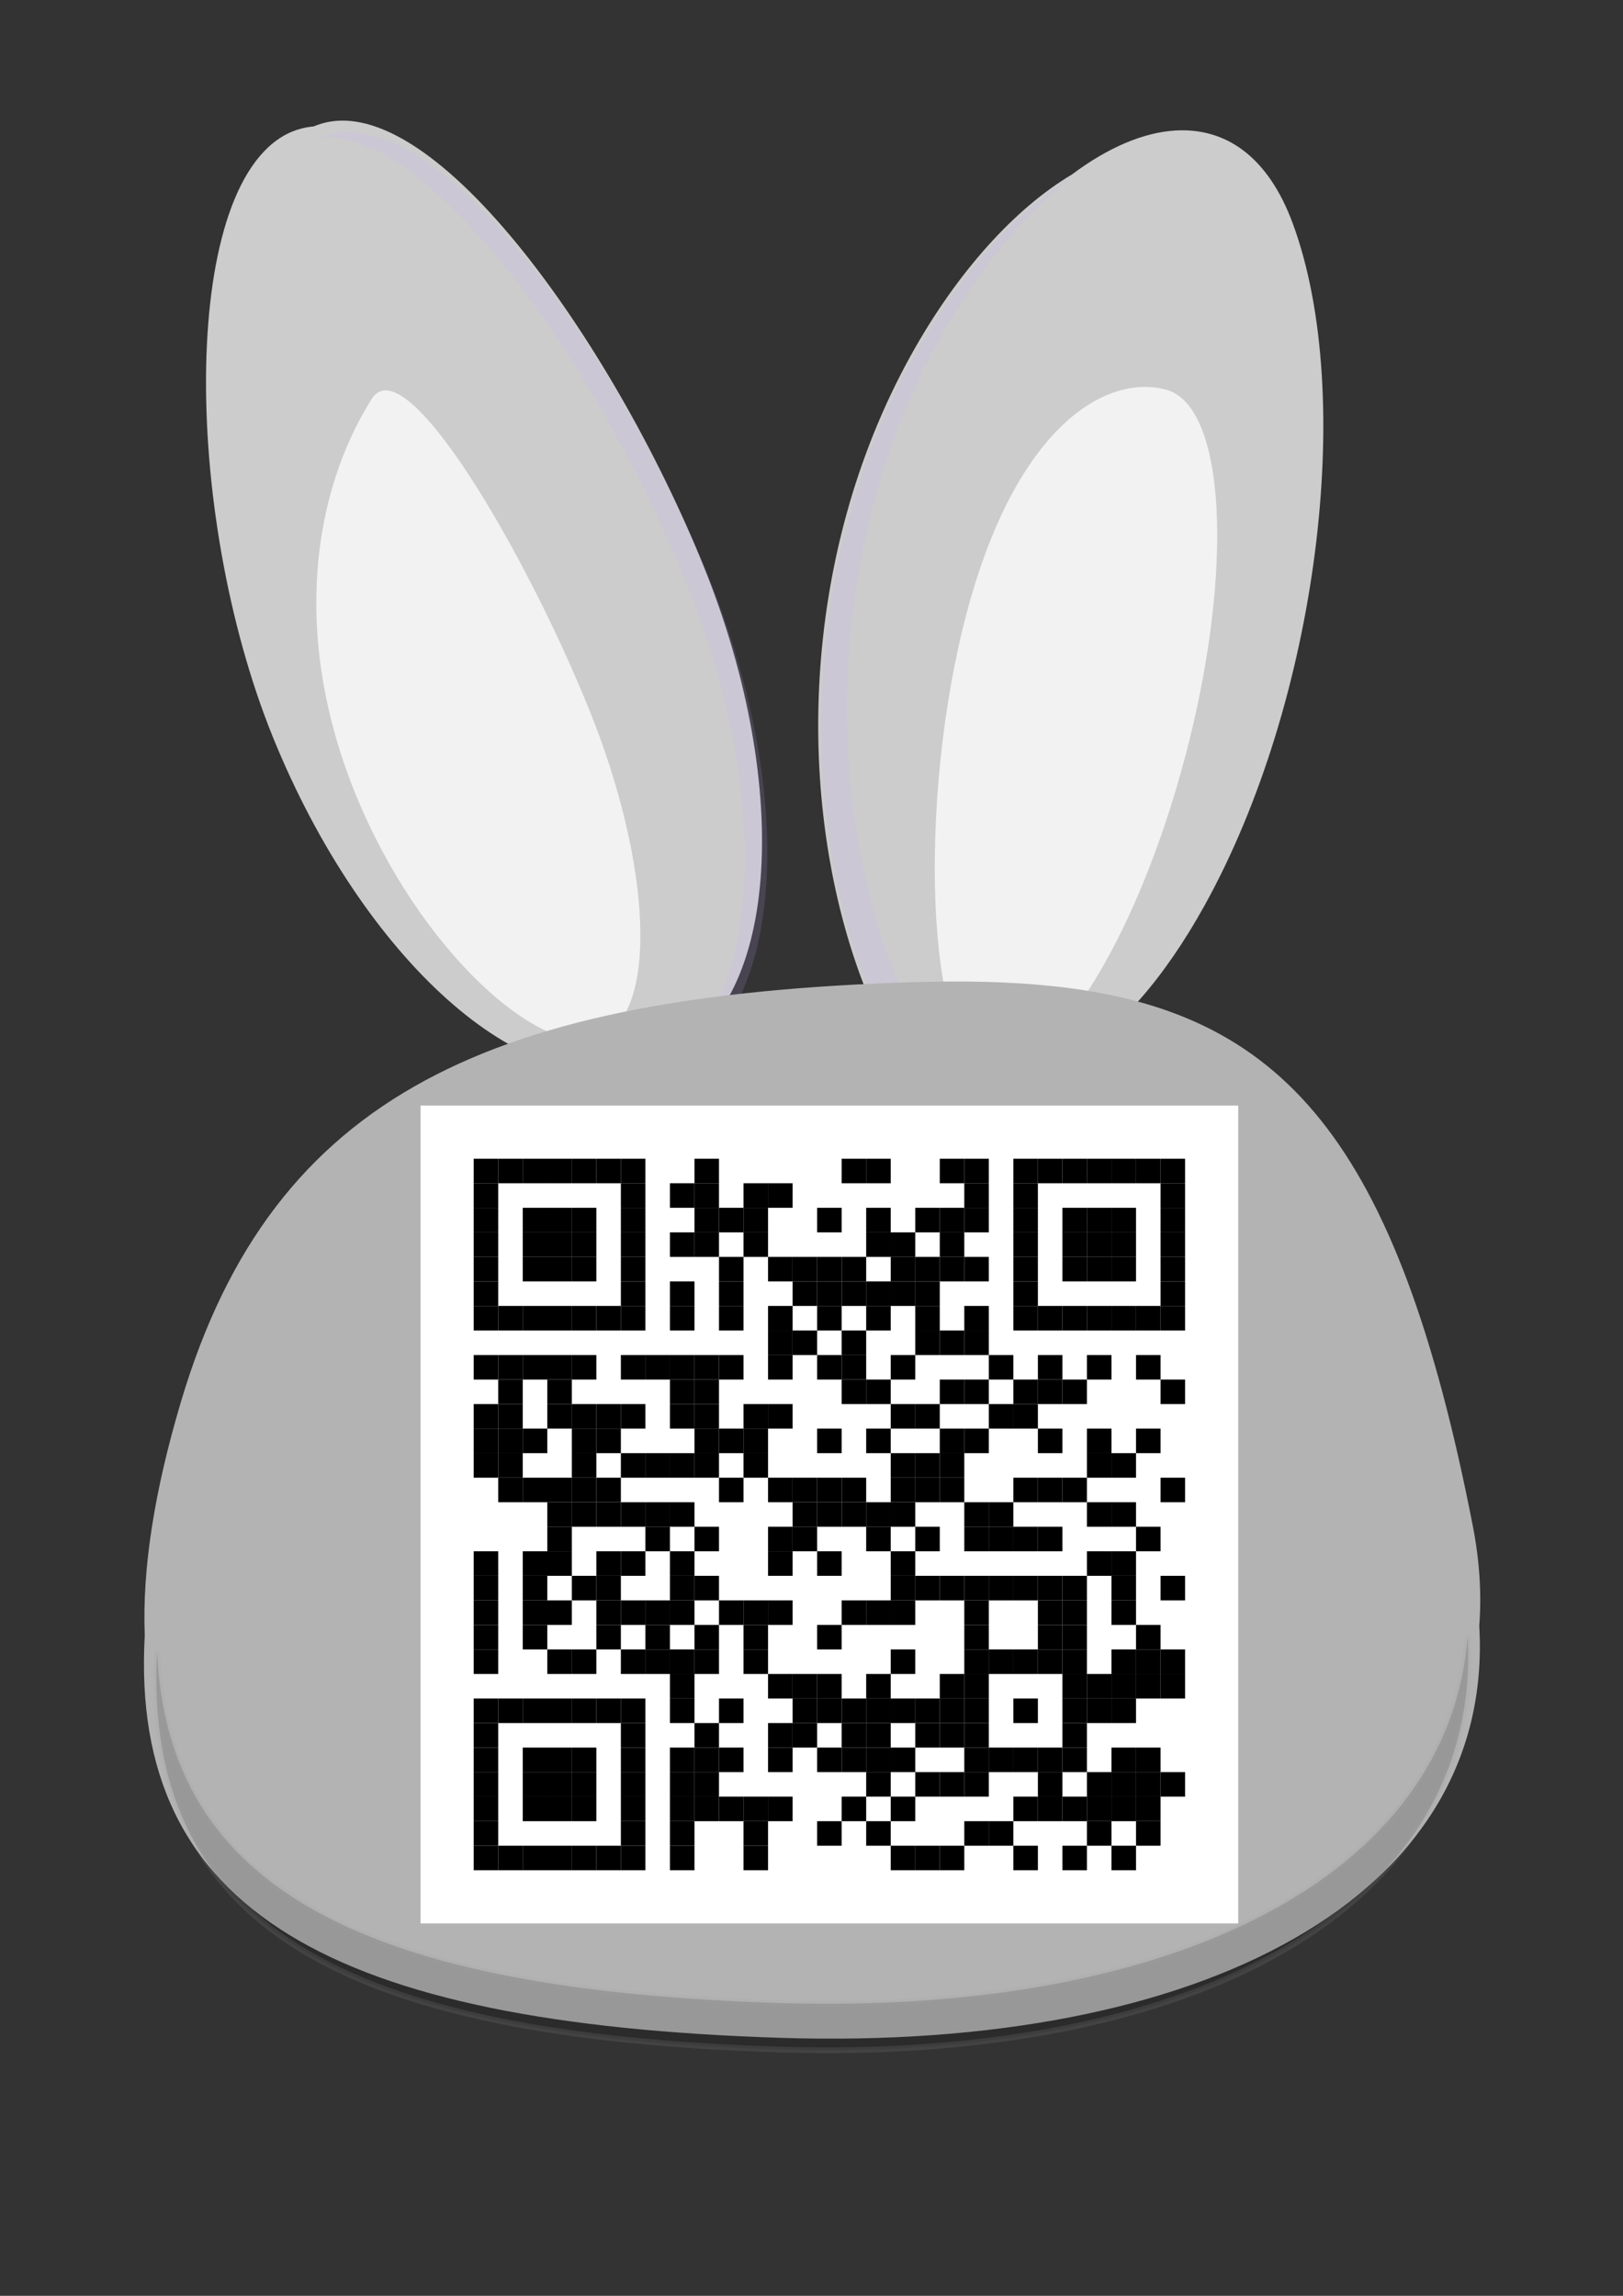 <?xml version="1.0" encoding="UTF-8" standalone="no"?>
<svg
   xmlns:dc="http://purl.org/dc/elements/1.1/"
   xmlns:cc="http://creativecommons.org/ns#"
   xmlns:rdf="http://www.w3.org/1999/02/22-rdf-syntax-ns#"
   xmlns:svg="http://www.w3.org/2000/svg"
   xmlns="http://www.w3.org/2000/svg"
   xmlns:sodipodi="http://sodipodi.sourceforge.net/DTD/sodipodi-0.dtd"
   xmlns:inkscape="http://www.inkscape.org/namespaces/inkscape"
   width="210mm"
   height="297mm"
   viewBox="0 0 210 297"
   version="1.1"
   id="svg8"
   inkscape:version="1.0.2 (e86c8708, 2021-01-15)"
   sodipodi:docname="bunny-bw.svg"
   inkscape:export-filename="/Users/houseg10/Downloads/bunnies/dummy-qr.png"
   inkscape:export-xdpi="96"
   inkscape:export-ydpi="96">
  <rect x="0" y="0" width="210" height="297" fill="#333333" stroke="none"/>
  <defs
     id="defs2" />
  <sodipodi:namedview
     id="base"
     pagecolor="#ffffff"
     bordercolor="#666666"
     borderopacity="1.0"
     inkscape:pageopacity="0.0"
     inkscape:pageshadow="2"
     inkscape:zoom="1.0076574"
     inkscape:cx="347.42748"
     inkscape:cy="774.45104"
     inkscape:document-units="mm"
     inkscape:current-layer="layer1"
     inkscape:document-rotation="0"
     showgrid="false"
     inkscape:window-width="1252"
     inkscape:window-height="943"
     inkscape:window-x="0"
     inkscape:window-y="23"
     inkscape:window-maximized="0" />
  <g
     inkscape:label="Layer 1"
     inkscape:groupmode="layer"
     id="layer1">
    <path
       style="fill:#cccccc;fill-opacity:1;stroke:none;stroke-width:0.746"
       d="m 38.568,16.753 c -0.233,0.073 -0.475,0.155 -0.703,0.247 -14.591,5.908 -14.389,49.128 -2.574,78.308 11.673,28.828 32.701,47.588 47.277,42.334 1.176,-0.17 2.322,-0.466 3.427,-0.913 14.591,-5.908 16.844,-34.352 5.03,-63.529 C 79.211,44.023 55.348,10.378 40.757,16.286 c -0.055,0.022 -0.108,0.046 -0.162,0.069 -0.695,0.058 -1.364,0.19 -2.026,0.398 z"
       id="path3829-4-4"
       inkscape:connector-curvature="0" />
    <path
       style="opacity:0.15;fill:#ccaaff;fill-opacity:1;stroke:none;stroke-width:0.746"
       d="m 42.131,17.494 c -0.233,0.073 -0.454,0.149 -0.682,0.241 -0.053,0.022 -0.109,0.047 -0.162,0.069 14.688,-1.234 36.414,30.142 47.518,57.565 11.813,29.177 9.555,57.6 -5.036,63.508 -0.186,0.075 -0.368,0.137 -0.556,0.205 1.186,-0.169 2.361,-0.453 3.475,-0.904 14.591,-5.908 16.823,-34.346 5.009,-63.523 C 80.066,45.934 56.774,12.884 42.131,17.494 Z"
       id="path4159-0-5"
       inkscape:connector-curvature="0" />
    <path
       inkscape:connector-curvature="0"
       style="fill:#f2f2f2;fill-opacity:1;stroke:none;stroke-width:0.746"
       sodipodi:nodetypes="sssss"
       d="m 45.966,102.633 c 8.278,20.443 24.249,34.553 31.707,31.534 C 85.131,131.147 84.466,112.127 76.188,91.683 67.911,71.241 52.397,44.79 48.104,51.595 40.463,63.71 37.688,82.189 45.966,102.633 Z"
       id="path3850-5-6" />
    <path
       style="fill:#cccccc;fill-opacity:1;stroke:none;stroke-width:0.746"
       d="m 152.135,16.881 c -4.238,0.239 -8.853,2.255 -13.447,5.697 -7.333,4.359 -14.857,12.588 -20.862,23.452 -14.525,26.28 -14.713,57.896 -6.469,80.287 5.772,15.678 16.556,18.825 27.487,10.29 5.747,-3.26 11.68,-9.819 17.067,-19.564 14.525,-26.277 19.608,-65.732 11.364,-88.123 -3.22,-8.747 -8.734,-12.4 -15.14,-12.038 z"
       id="path4157-2"
       inkscape:connector-curvature="0" />
    <path
       style="opacity:0.15;fill:#ccaaff;fill-opacity:1;stroke:none;stroke-width:0.746"
       d="m 138.898,22.798 c -7.274,4.387 -14.713,12.588 -20.667,23.36 -14.525,26.28 -14.713,57.896 -6.469,80.287 5.776,15.689 16.57,18.826 27.508,10.267 -9.756,5.546 -19.006,1.574 -24.196,-12.522 -8.244,-22.391 -8.056,-54.006 6.469,-80.287 5.052,-9.139 11.173,-16.425 17.355,-21.105 z"
       id="path4157-2-0"
       inkscape:connector-curvature="0" />
    <path
       inkscape:connector-curvature="0"
       style="fill:#f2f2f2;fill-opacity:1;stroke:none;stroke-width:0.746"
       sodipodi:nodetypes="sssss"
       d="m 125.061,79.37 c -6.401,24.191 -5.174,56.578 2.605,58.636 7.778,2.058 19.273,-15.884 25.673,-40.075 6.401,-24.191 5.284,-45.47 -2.494,-47.529 -7.778,-2.058 -19.384,4.776 -25.784,28.967 z"
       id="path3850-6-8-7" />
    <path
       id="path4155-8"
       d="m 136.208,127.573 c -5.511,-0.585 -11.541,-0.719 -18.139,-0.513 -53.982,1.689 -82.703,14.169 -94.64,54.226 -3.453,11.585 -5.037,21.634 -4.698,30.275 -1.998,35.722 24.38,50.227 82.31,52.067 54.561,1.734 92.4,-18.222 90.361,-53.311 0.315,-4.081 0.049,-8.389 -0.837,-12.924 -9.782,-50.093 -24.599,-66.661 -54.357,-69.821 z"
       style="fill:#b3b3b3;fill-opacity:1;stroke:none;stroke-width:0.746"
       inkscape:connector-curvature="0" />
    <path
       inkscape:connector-curvature="0"
       id="path4155-8-3"
       d="m 189.904,211.686 c -2.46,31.31 -38.367,48.967 -88.787,47.441 -53.407,-1.616 -79.484,-14.452 -80.796,-45.562 -1.873,35.498 23.991,49.864 80.726,51.58 53.564,1.621 90.756,-18.41 88.857,-53.46 z"
       style="opacity:0.15;fill:#000000;fill-opacity:1;stroke:#a3a0a0;stroke-width:0.746;stroke-miterlimit:4;stroke-dasharray:none;stroke-opacity:1" />
    <g
       style="stroke:#000000;stroke-width:1.56;stroke-miterlimit:4;stroke-dasharray:none;stroke-opacity:1"
       transform="matrix(0.898,-0.077,0.042,1.014,-395.141,-192.104)"
       id="g4309-9" />
    <g
       style="stroke:none"
       id="g4145"
       transform="matrix(0.741,0.085,-0.085,0.741,-530.131,-193.648)" />
    <g
       style="stroke:none"
       id="g4140"
       transform="matrix(0.741,0.085,-0.085,0.741,-530.131,-193.648)" />
    <g
       id="g2333"
       transform="matrix(0.529,0,0,0.529,54.414,143.024)">
      <rect
         shape-rendering="optimizeSpeed"
         x="0"
         y="0"
         width="200"
         height="200"
         fill="#ffffff"
         id="rect1029" />
      <rect
         shape-rendering="optimizeSpeed"
         x="13"
         y="13"
         width="6"
         height="6"
         fill="#000000"
         id="rect1031" />
      <rect
         shape-rendering="optimizeSpeed"
         x="19"
         y="13"
         width="6"
         height="6"
         fill="#000000"
         id="rect1033" />
      <rect
         shape-rendering="optimizeSpeed"
         x="25"
         y="13"
         width="6"
         height="6"
         fill="#000000"
         id="rect1035" />
      <rect
         shape-rendering="optimizeSpeed"
         x="31"
         y="13"
         width="6"
         height="6"
         fill="#000000"
         id="rect1037" />
      <rect
         shape-rendering="optimizeSpeed"
         x="37"
         y="13"
         width="6"
         height="6"
         fill="#000000"
         id="rect1039" />
      <rect
         shape-rendering="optimizeSpeed"
         x="43"
         y="13"
         width="6"
         height="6"
         fill="#000000"
         id="rect1041" />
      <rect
         shape-rendering="optimizeSpeed"
         x="49"
         y="13"
         width="6"
         height="6"
         fill="#000000"
         id="rect1043" />
      <rect
         shape-rendering="optimizeSpeed"
         x="67"
         y="13"
         width="6"
         height="6"
         fill="#000000"
         id="rect1045" />
      <rect
         shape-rendering="optimizeSpeed"
         x="103"
         y="13"
         width="6"
         height="6"
         fill="#000000"
         id="rect1047" />
      <rect
         shape-rendering="optimizeSpeed"
         x="109"
         y="13"
         width="6"
         height="6"
         fill="#000000"
         id="rect1049" />
      <rect
         shape-rendering="optimizeSpeed"
         x="127"
         y="13"
         width="6"
         height="6"
         fill="#000000"
         id="rect1051" />
      <rect
         shape-rendering="optimizeSpeed"
         x="133"
         y="13"
         width="6"
         height="6"
         fill="#000000"
         id="rect1053" />
      <rect
         shape-rendering="optimizeSpeed"
         x="145"
         y="13"
         width="6"
         height="6"
         fill="#000000"
         id="rect1055" />
      <rect
         shape-rendering="optimizeSpeed"
         x="151"
         y="13"
         width="6"
         height="6"
         fill="#000000"
         id="rect1057" />
      <rect
         shape-rendering="optimizeSpeed"
         x="157"
         y="13"
         width="6"
         height="6"
         fill="#000000"
         id="rect1059" />
      <rect
         shape-rendering="optimizeSpeed"
         x="163"
         y="13"
         width="6"
         height="6"
         fill="#000000"
         id="rect1061" />
      <rect
         shape-rendering="optimizeSpeed"
         x="169"
         y="13"
         width="6"
         height="6"
         fill="#000000"
         id="rect1063" />
      <rect
         shape-rendering="optimizeSpeed"
         x="175"
         y="13"
         width="6"
         height="6"
         fill="#000000"
         id="rect1065" />
      <rect
         shape-rendering="optimizeSpeed"
         x="181"
         y="13"
         width="6"
         height="6"
         fill="#000000"
         id="rect1067" />
      <rect
         shape-rendering="optimizeSpeed"
         x="13"
         y="19"
         width="6"
         height="6"
         fill="#000000"
         id="rect1069" />
      <rect
         shape-rendering="optimizeSpeed"
         x="49"
         y="19"
         width="6"
         height="6"
         fill="#000000"
         id="rect1071" />
      <rect
         shape-rendering="optimizeSpeed"
         x="61"
         y="19"
         width="6"
         height="6"
         fill="#000000"
         id="rect1073" />
      <rect
         shape-rendering="optimizeSpeed"
         x="67"
         y="19"
         width="6"
         height="6"
         fill="#000000"
         id="rect1075" />
      <rect
         shape-rendering="optimizeSpeed"
         x="79"
         y="19"
         width="6"
         height="6"
         fill="#000000"
         id="rect1077" />
      <rect
         shape-rendering="optimizeSpeed"
         x="85"
         y="19"
         width="6"
         height="6"
         fill="#000000"
         id="rect1079" />
      <rect
         shape-rendering="optimizeSpeed"
         x="133"
         y="19"
         width="6"
         height="6"
         fill="#000000"
         id="rect1081" />
      <rect
         shape-rendering="optimizeSpeed"
         x="145"
         y="19"
         width="6"
         height="6"
         fill="#000000"
         id="rect1083" />
      <rect
         shape-rendering="optimizeSpeed"
         x="181"
         y="19"
         width="6"
         height="6"
         fill="#000000"
         id="rect1085" />
      <rect
         shape-rendering="optimizeSpeed"
         x="13"
         y="25"
         width="6"
         height="6"
         fill="#000000"
         id="rect1087" />
      <rect
         shape-rendering="optimizeSpeed"
         x="25"
         y="25"
         width="6"
         height="6"
         fill="#000000"
         id="rect1089" />
      <rect
         shape-rendering="optimizeSpeed"
         x="31"
         y="25"
         width="6"
         height="6"
         fill="#000000"
         id="rect1091" />
      <rect
         shape-rendering="optimizeSpeed"
         x="37"
         y="25"
         width="6"
         height="6"
         fill="#000000"
         id="rect1093" />
      <rect
         shape-rendering="optimizeSpeed"
         x="49"
         y="25"
         width="6"
         height="6"
         fill="#000000"
         id="rect1095" />
      <rect
         shape-rendering="optimizeSpeed"
         x="67"
         y="25"
         width="6"
         height="6"
         fill="#000000"
         id="rect1097" />
      <rect
         shape-rendering="optimizeSpeed"
         x="73"
         y="25"
         width="6"
         height="6"
         fill="#000000"
         id="rect1099" />
      <rect
         shape-rendering="optimizeSpeed"
         x="79"
         y="25"
         width="6"
         height="6"
         fill="#000000"
         id="rect1101" />
      <rect
         shape-rendering="optimizeSpeed"
         x="97"
         y="25"
         width="6"
         height="6"
         fill="#000000"
         id="rect1103" />
      <rect
         shape-rendering="optimizeSpeed"
         x="109"
         y="25"
         width="6"
         height="6"
         fill="#000000"
         id="rect1105" />
      <rect
         shape-rendering="optimizeSpeed"
         x="121"
         y="25"
         width="6"
         height="6"
         fill="#000000"
         id="rect1107" />
      <rect
         shape-rendering="optimizeSpeed"
         x="127"
         y="25"
         width="6"
         height="6"
         fill="#000000"
         id="rect1109" />
      <rect
         shape-rendering="optimizeSpeed"
         x="133"
         y="25"
         width="6"
         height="6"
         fill="#000000"
         id="rect1111" />
      <rect
         shape-rendering="optimizeSpeed"
         x="145"
         y="25"
         width="6"
         height="6"
         fill="#000000"
         id="rect1113" />
      <rect
         shape-rendering="optimizeSpeed"
         x="157"
         y="25"
         width="6"
         height="6"
         fill="#000000"
         id="rect1115" />
      <rect
         shape-rendering="optimizeSpeed"
         x="163"
         y="25"
         width="6"
         height="6"
         fill="#000000"
         id="rect1117" />
      <rect
         shape-rendering="optimizeSpeed"
         x="169"
         y="25"
         width="6"
         height="6"
         fill="#000000"
         id="rect1119" />
      <rect
         shape-rendering="optimizeSpeed"
         x="181"
         y="25"
         width="6"
         height="6"
         fill="#000000"
         id="rect1121" />
      <rect
         shape-rendering="optimizeSpeed"
         x="13"
         y="31"
         width="6"
         height="6"
         fill="#000000"
         id="rect1123" />
      <rect
         shape-rendering="optimizeSpeed"
         x="25"
         y="31"
         width="6"
         height="6"
         fill="#000000"
         id="rect1125" />
      <rect
         shape-rendering="optimizeSpeed"
         x="31"
         y="31"
         width="6"
         height="6"
         fill="#000000"
         id="rect1127" />
      <rect
         shape-rendering="optimizeSpeed"
         x="37"
         y="31"
         width="6"
         height="6"
         fill="#000000"
         id="rect1129" />
      <rect
         shape-rendering="optimizeSpeed"
         x="49"
         y="31"
         width="6"
         height="6"
         fill="#000000"
         id="rect1131" />
      <rect
         shape-rendering="optimizeSpeed"
         x="61"
         y="31"
         width="6"
         height="6"
         fill="#000000"
         id="rect1133" />
      <rect
         shape-rendering="optimizeSpeed"
         x="67"
         y="31"
         width="6"
         height="6"
         fill="#000000"
         id="rect1135" />
      <rect
         shape-rendering="optimizeSpeed"
         x="79"
         y="31"
         width="6"
         height="6"
         fill="#000000"
         id="rect1137" />
      <rect
         shape-rendering="optimizeSpeed"
         x="109"
         y="31"
         width="6"
         height="6"
         fill="#000000"
         id="rect1139" />
      <rect
         shape-rendering="optimizeSpeed"
         x="115"
         y="31"
         width="6"
         height="6"
         fill="#000000"
         id="rect1141" />
      <rect
         shape-rendering="optimizeSpeed"
         x="127"
         y="31"
         width="6"
         height="6"
         fill="#000000"
         id="rect1143" />
      <rect
         shape-rendering="optimizeSpeed"
         x="145"
         y="31"
         width="6"
         height="6"
         fill="#000000"
         id="rect1145" />
      <rect
         shape-rendering="optimizeSpeed"
         x="157"
         y="31"
         width="6"
         height="6"
         fill="#000000"
         id="rect1147" />
      <rect
         shape-rendering="optimizeSpeed"
         x="163"
         y="31"
         width="6"
         height="6"
         fill="#000000"
         id="rect1149" />
      <rect
         shape-rendering="optimizeSpeed"
         x="169"
         y="31"
         width="6"
         height="6"
         fill="#000000"
         id="rect1151" />
      <rect
         shape-rendering="optimizeSpeed"
         x="181"
         y="31"
         width="6"
         height="6"
         fill="#000000"
         id="rect1153" />
      <rect
         shape-rendering="optimizeSpeed"
         x="13"
         y="37"
         width="6"
         height="6"
         fill="#000000"
         id="rect1155" />
      <rect
         shape-rendering="optimizeSpeed"
         x="25"
         y="37"
         width="6"
         height="6"
         fill="#000000"
         id="rect1157" />
      <rect
         shape-rendering="optimizeSpeed"
         x="31"
         y="37"
         width="6"
         height="6"
         fill="#000000"
         id="rect1159" />
      <rect
         shape-rendering="optimizeSpeed"
         x="37"
         y="37"
         width="6"
         height="6"
         fill="#000000"
         id="rect1161" />
      <rect
         shape-rendering="optimizeSpeed"
         x="49"
         y="37"
         width="6"
         height="6"
         fill="#000000"
         id="rect1163" />
      <rect
         shape-rendering="optimizeSpeed"
         x="73"
         y="37"
         width="6"
         height="6"
         fill="#000000"
         id="rect1165" />
      <rect
         shape-rendering="optimizeSpeed"
         x="85"
         y="37"
         width="6"
         height="6"
         fill="#000000"
         id="rect1167" />
      <rect
         shape-rendering="optimizeSpeed"
         x="91"
         y="37"
         width="6"
         height="6"
         fill="#000000"
         id="rect1169" />
      <rect
         shape-rendering="optimizeSpeed"
         x="97"
         y="37"
         width="6"
         height="6"
         fill="#000000"
         id="rect1171" />
      <rect
         shape-rendering="optimizeSpeed"
         x="103"
         y="37"
         width="6"
         height="6"
         fill="#000000"
         id="rect1173" />
      <rect
         shape-rendering="optimizeSpeed"
         x="115"
         y="37"
         width="6"
         height="6"
         fill="#000000"
         id="rect1175" />
      <rect
         shape-rendering="optimizeSpeed"
         x="121"
         y="37"
         width="6"
         height="6"
         fill="#000000"
         id="rect1177" />
      <rect
         shape-rendering="optimizeSpeed"
         x="127"
         y="37"
         width="6"
         height="6"
         fill="#000000"
         id="rect1179" />
      <rect
         shape-rendering="optimizeSpeed"
         x="133"
         y="37"
         width="6"
         height="6"
         fill="#000000"
         id="rect1181" />
      <rect
         shape-rendering="optimizeSpeed"
         x="145"
         y="37"
         width="6"
         height="6"
         fill="#000000"
         id="rect1183" />
      <rect
         shape-rendering="optimizeSpeed"
         x="157"
         y="37"
         width="6"
         height="6"
         fill="#000000"
         id="rect1185" />
      <rect
         shape-rendering="optimizeSpeed"
         x="163"
         y="37"
         width="6"
         height="6"
         fill="#000000"
         id="rect1187" />
      <rect
         shape-rendering="optimizeSpeed"
         x="169"
         y="37"
         width="6"
         height="6"
         fill="#000000"
         id="rect1189" />
      <rect
         shape-rendering="optimizeSpeed"
         x="181"
         y="37"
         width="6"
         height="6"
         fill="#000000"
         id="rect1191" />
      <rect
         shape-rendering="optimizeSpeed"
         x="13"
         y="43"
         width="6"
         height="6"
         fill="#000000"
         id="rect1193" />
      <rect
         shape-rendering="optimizeSpeed"
         x="49"
         y="43"
         width="6"
         height="6"
         fill="#000000"
         id="rect1195" />
      <rect
         shape-rendering="optimizeSpeed"
         x="61"
         y="43"
         width="6"
         height="6"
         fill="#000000"
         id="rect1197" />
      <rect
         shape-rendering="optimizeSpeed"
         x="73"
         y="43"
         width="6"
         height="6"
         fill="#000000"
         id="rect1199" />
      <rect
         shape-rendering="optimizeSpeed"
         x="91"
         y="43"
         width="6"
         height="6"
         fill="#000000"
         id="rect1201" />
      <rect
         shape-rendering="optimizeSpeed"
         x="97"
         y="43"
         width="6"
         height="6"
         fill="#000000"
         id="rect1203" />
      <rect
         shape-rendering="optimizeSpeed"
         x="103"
         y="43"
         width="6"
         height="6"
         fill="#000000"
         id="rect1205" />
      <rect
         shape-rendering="optimizeSpeed"
         x="109"
         y="43"
         width="6"
         height="6"
         fill="#000000"
         id="rect1207" />
      <rect
         shape-rendering="optimizeSpeed"
         x="115"
         y="43"
         width="6"
         height="6"
         fill="#000000"
         id="rect1209" />
      <rect
         shape-rendering="optimizeSpeed"
         x="121"
         y="43"
         width="6"
         height="6"
         fill="#000000"
         id="rect1211" />
      <rect
         shape-rendering="optimizeSpeed"
         x="145"
         y="43"
         width="6"
         height="6"
         fill="#000000"
         id="rect1213" />
      <rect
         shape-rendering="optimizeSpeed"
         x="181"
         y="43"
         width="6"
         height="6"
         fill="#000000"
         id="rect1215" />
      <rect
         shape-rendering="optimizeSpeed"
         x="13"
         y="49"
         width="6"
         height="6"
         fill="#000000"
         id="rect1217" />
      <rect
         shape-rendering="optimizeSpeed"
         x="19"
         y="49"
         width="6"
         height="6"
         fill="#000000"
         id="rect1219" />
      <rect
         shape-rendering="optimizeSpeed"
         x="25"
         y="49"
         width="6"
         height="6"
         fill="#000000"
         id="rect1221" />
      <rect
         shape-rendering="optimizeSpeed"
         x="31"
         y="49"
         width="6"
         height="6"
         fill="#000000"
         id="rect1223" />
      <rect
         shape-rendering="optimizeSpeed"
         x="37"
         y="49"
         width="6"
         height="6"
         fill="#000000"
         id="rect1225" />
      <rect
         shape-rendering="optimizeSpeed"
         x="43"
         y="49"
         width="6"
         height="6"
         fill="#000000"
         id="rect1227" />
      <rect
         shape-rendering="optimizeSpeed"
         x="49"
         y="49"
         width="6"
         height="6"
         fill="#000000"
         id="rect1229" />
      <rect
         shape-rendering="optimizeSpeed"
         x="61"
         y="49"
         width="6"
         height="6"
         fill="#000000"
         id="rect1231" />
      <rect
         shape-rendering="optimizeSpeed"
         x="73"
         y="49"
         width="6"
         height="6"
         fill="#000000"
         id="rect1233" />
      <rect
         shape-rendering="optimizeSpeed"
         x="85"
         y="49"
         width="6"
         height="6"
         fill="#000000"
         id="rect1235" />
      <rect
         shape-rendering="optimizeSpeed"
         x="97"
         y="49"
         width="6"
         height="6"
         fill="#000000"
         id="rect1237" />
      <rect
         shape-rendering="optimizeSpeed"
         x="109"
         y="49"
         width="6"
         height="6"
         fill="#000000"
         id="rect1239" />
      <rect
         shape-rendering="optimizeSpeed"
         x="121"
         y="49"
         width="6"
         height="6"
         fill="#000000"
         id="rect1241" />
      <rect
         shape-rendering="optimizeSpeed"
         x="133"
         y="49"
         width="6"
         height="6"
         fill="#000000"
         id="rect1243" />
      <rect
         shape-rendering="optimizeSpeed"
         x="145"
         y="49"
         width="6"
         height="6"
         fill="#000000"
         id="rect1245" />
      <rect
         shape-rendering="optimizeSpeed"
         x="151"
         y="49"
         width="6"
         height="6"
         fill="#000000"
         id="rect1247" />
      <rect
         shape-rendering="optimizeSpeed"
         x="157"
         y="49"
         width="6"
         height="6"
         fill="#000000"
         id="rect1249" />
      <rect
         shape-rendering="optimizeSpeed"
         x="163"
         y="49"
         width="6"
         height="6"
         fill="#000000"
         id="rect1251" />
      <rect
         shape-rendering="optimizeSpeed"
         x="169"
         y="49"
         width="6"
         height="6"
         fill="#000000"
         id="rect1253" />
      <rect
         shape-rendering="optimizeSpeed"
         x="175"
         y="49"
         width="6"
         height="6"
         fill="#000000"
         id="rect1255" />
      <rect
         shape-rendering="optimizeSpeed"
         x="181"
         y="49"
         width="6"
         height="6"
         fill="#000000"
         id="rect1257" />
      <rect
         shape-rendering="optimizeSpeed"
         x="85"
         y="55"
         width="6"
         height="6"
         fill="#000000"
         id="rect1259" />
      <rect
         shape-rendering="optimizeSpeed"
         x="91"
         y="55"
         width="6"
         height="6"
         fill="#000000"
         id="rect1261" />
      <rect
         shape-rendering="optimizeSpeed"
         x="103"
         y="55"
         width="6"
         height="6"
         fill="#000000"
         id="rect1263" />
      <rect
         shape-rendering="optimizeSpeed"
         x="121"
         y="55"
         width="6"
         height="6"
         fill="#000000"
         id="rect1265" />
      <rect
         shape-rendering="optimizeSpeed"
         x="127"
         y="55"
         width="6"
         height="6"
         fill="#000000"
         id="rect1267" />
      <rect
         shape-rendering="optimizeSpeed"
         x="133"
         y="55"
         width="6"
         height="6"
         fill="#000000"
         id="rect1269" />
      <rect
         shape-rendering="optimizeSpeed"
         x="13"
         y="61"
         width="6"
         height="6"
         fill="#000000"
         id="rect1271" />
      <rect
         shape-rendering="optimizeSpeed"
         x="19"
         y="61"
         width="6"
         height="6"
         fill="#000000"
         id="rect1273" />
      <rect
         shape-rendering="optimizeSpeed"
         x="25"
         y="61"
         width="6"
         height="6"
         fill="#000000"
         id="rect1275" />
      <rect
         shape-rendering="optimizeSpeed"
         x="31"
         y="61"
         width="6"
         height="6"
         fill="#000000"
         id="rect1277" />
      <rect
         shape-rendering="optimizeSpeed"
         x="37"
         y="61"
         width="6"
         height="6"
         fill="#000000"
         id="rect1279" />
      <rect
         shape-rendering="optimizeSpeed"
         x="49"
         y="61"
         width="6"
         height="6"
         fill="#000000"
         id="rect1281" />
      <rect
         shape-rendering="optimizeSpeed"
         x="55"
         y="61"
         width="6"
         height="6"
         fill="#000000"
         id="rect1283" />
      <rect
         shape-rendering="optimizeSpeed"
         x="61"
         y="61"
         width="6"
         height="6"
         fill="#000000"
         id="rect1285" />
      <rect
         shape-rendering="optimizeSpeed"
         x="67"
         y="61"
         width="6"
         height="6"
         fill="#000000"
         id="rect1287" />
      <rect
         shape-rendering="optimizeSpeed"
         x="73"
         y="61"
         width="6"
         height="6"
         fill="#000000"
         id="rect1289" />
      <rect
         shape-rendering="optimizeSpeed"
         x="85"
         y="61"
         width="6"
         height="6"
         fill="#000000"
         id="rect1291" />
      <rect
         shape-rendering="optimizeSpeed"
         x="97"
         y="61"
         width="6"
         height="6"
         fill="#000000"
         id="rect1293" />
      <rect
         shape-rendering="optimizeSpeed"
         x="103"
         y="61"
         width="6"
         height="6"
         fill="#000000"
         id="rect1295" />
      <rect
         shape-rendering="optimizeSpeed"
         x="115"
         y="61"
         width="6"
         height="6"
         fill="#000000"
         id="rect1297" />
      <rect
         shape-rendering="optimizeSpeed"
         x="139"
         y="61"
         width="6"
         height="6"
         fill="#000000"
         id="rect1299" />
      <rect
         shape-rendering="optimizeSpeed"
         x="151"
         y="61"
         width="6"
         height="6"
         fill="#000000"
         id="rect1301" />
      <rect
         shape-rendering="optimizeSpeed"
         x="163"
         y="61"
         width="6"
         height="6"
         fill="#000000"
         id="rect1303" />
      <rect
         shape-rendering="optimizeSpeed"
         x="175"
         y="61"
         width="6"
         height="6"
         fill="#000000"
         id="rect1305" />
      <rect
         shape-rendering="optimizeSpeed"
         x="19"
         y="67"
         width="6"
         height="6"
         fill="#000000"
         id="rect1307" />
      <rect
         shape-rendering="optimizeSpeed"
         x="31"
         y="67"
         width="6"
         height="6"
         fill="#000000"
         id="rect1309" />
      <rect
         shape-rendering="optimizeSpeed"
         x="61"
         y="67"
         width="6"
         height="6"
         fill="#000000"
         id="rect1311" />
      <rect
         shape-rendering="optimizeSpeed"
         x="67"
         y="67"
         width="6"
         height="6"
         fill="#000000"
         id="rect1313" />
      <rect
         shape-rendering="optimizeSpeed"
         x="103"
         y="67"
         width="6"
         height="6"
         fill="#000000"
         id="rect1315" />
      <rect
         shape-rendering="optimizeSpeed"
         x="109"
         y="67"
         width="6"
         height="6"
         fill="#000000"
         id="rect1317" />
      <rect
         shape-rendering="optimizeSpeed"
         x="127"
         y="67"
         width="6"
         height="6"
         fill="#000000"
         id="rect1319" />
      <rect
         shape-rendering="optimizeSpeed"
         x="133"
         y="67"
         width="6"
         height="6"
         fill="#000000"
         id="rect1321" />
      <rect
         shape-rendering="optimizeSpeed"
         x="145"
         y="67"
         width="6"
         height="6"
         fill="#000000"
         id="rect1323" />
      <rect
         shape-rendering="optimizeSpeed"
         x="151"
         y="67"
         width="6"
         height="6"
         fill="#000000"
         id="rect1325" />
      <rect
         shape-rendering="optimizeSpeed"
         x="157"
         y="67"
         width="6"
         height="6"
         fill="#000000"
         id="rect1327" />
      <rect
         shape-rendering="optimizeSpeed"
         x="181"
         y="67"
         width="6"
         height="6"
         fill="#000000"
         id="rect1329" />
      <rect
         shape-rendering="optimizeSpeed"
         x="13"
         y="73"
         width="6"
         height="6"
         fill="#000000"
         id="rect1331" />
      <rect
         shape-rendering="optimizeSpeed"
         x="19"
         y="73"
         width="6"
         height="6"
         fill="#000000"
         id="rect1333" />
      <rect
         shape-rendering="optimizeSpeed"
         x="31"
         y="73"
         width="6"
         height="6"
         fill="#000000"
         id="rect1335" />
      <rect
         shape-rendering="optimizeSpeed"
         x="37"
         y="73"
         width="6"
         height="6"
         fill="#000000"
         id="rect1337" />
      <rect
         shape-rendering="optimizeSpeed"
         x="43"
         y="73"
         width="6"
         height="6"
         fill="#000000"
         id="rect1339" />
      <rect
         shape-rendering="optimizeSpeed"
         x="49"
         y="73"
         width="6"
         height="6"
         fill="#000000"
         id="rect1341" />
      <rect
         shape-rendering="optimizeSpeed"
         x="61"
         y="73"
         width="6"
         height="6"
         fill="#000000"
         id="rect1343" />
      <rect
         shape-rendering="optimizeSpeed"
         x="67"
         y="73"
         width="6"
         height="6"
         fill="#000000"
         id="rect1345" />
      <rect
         shape-rendering="optimizeSpeed"
         x="79"
         y="73"
         width="6"
         height="6"
         fill="#000000"
         id="rect1347" />
      <rect
         shape-rendering="optimizeSpeed"
         x="85"
         y="73"
         width="6"
         height="6"
         fill="#000000"
         id="rect1349" />
      <rect
         shape-rendering="optimizeSpeed"
         x="115"
         y="73"
         width="6"
         height="6"
         fill="#000000"
         id="rect1351" />
      <rect
         shape-rendering="optimizeSpeed"
         x="121"
         y="73"
         width="6"
         height="6"
         fill="#000000"
         id="rect1353" />
      <rect
         shape-rendering="optimizeSpeed"
         x="139"
         y="73"
         width="6"
         height="6"
         fill="#000000"
         id="rect1355" />
      <rect
         shape-rendering="optimizeSpeed"
         x="145"
         y="73"
         width="6"
         height="6"
         fill="#000000"
         id="rect1357" />
      <rect
         shape-rendering="optimizeSpeed"
         x="13"
         y="79"
         width="6"
         height="6"
         fill="#000000"
         id="rect1359" />
      <rect
         shape-rendering="optimizeSpeed"
         x="19"
         y="79"
         width="6"
         height="6"
         fill="#000000"
         id="rect1361" />
      <rect
         shape-rendering="optimizeSpeed"
         x="25"
         y="79"
         width="6"
         height="6"
         fill="#000000"
         id="rect1363" />
      <rect
         shape-rendering="optimizeSpeed"
         x="37"
         y="79"
         width="6"
         height="6"
         fill="#000000"
         id="rect1365" />
      <rect
         shape-rendering="optimizeSpeed"
         x="43"
         y="79"
         width="6"
         height="6"
         fill="#000000"
         id="rect1367" />
      <rect
         shape-rendering="optimizeSpeed"
         x="67"
         y="79"
         width="6"
         height="6"
         fill="#000000"
         id="rect1369" />
      <rect
         shape-rendering="optimizeSpeed"
         x="73"
         y="79"
         width="6"
         height="6"
         fill="#000000"
         id="rect1371" />
      <rect
         shape-rendering="optimizeSpeed"
         x="79"
         y="79"
         width="6"
         height="6"
         fill="#000000"
         id="rect1373" />
      <rect
         shape-rendering="optimizeSpeed"
         x="97"
         y="79"
         width="6"
         height="6"
         fill="#000000"
         id="rect1375" />
      <rect
         shape-rendering="optimizeSpeed"
         x="109"
         y="79"
         width="6"
         height="6"
         fill="#000000"
         id="rect1377" />
      <rect
         shape-rendering="optimizeSpeed"
         x="127"
         y="79"
         width="6"
         height="6"
         fill="#000000"
         id="rect1379" />
      <rect
         shape-rendering="optimizeSpeed"
         x="133"
         y="79"
         width="6"
         height="6"
         fill="#000000"
         id="rect1381" />
      <rect
         shape-rendering="optimizeSpeed"
         x="151"
         y="79"
         width="6"
         height="6"
         fill="#000000"
         id="rect1383" />
      <rect
         shape-rendering="optimizeSpeed"
         x="163"
         y="79"
         width="6"
         height="6"
         fill="#000000"
         id="rect1385" />
      <rect
         shape-rendering="optimizeSpeed"
         x="175"
         y="79"
         width="6"
         height="6"
         fill="#000000"
         id="rect1387" />
      <rect
         shape-rendering="optimizeSpeed"
         x="13"
         y="85"
         width="6"
         height="6"
         fill="#000000"
         id="rect1389" />
      <rect
         shape-rendering="optimizeSpeed"
         x="19"
         y="85"
         width="6"
         height="6"
         fill="#000000"
         id="rect1391" />
      <rect
         shape-rendering="optimizeSpeed"
         x="37"
         y="85"
         width="6"
         height="6"
         fill="#000000"
         id="rect1393" />
      <rect
         shape-rendering="optimizeSpeed"
         x="49"
         y="85"
         width="6"
         height="6"
         fill="#000000"
         id="rect1395" />
      <rect
         shape-rendering="optimizeSpeed"
         x="55"
         y="85"
         width="6"
         height="6"
         fill="#000000"
         id="rect1397" />
      <rect
         shape-rendering="optimizeSpeed"
         x="61"
         y="85"
         width="6"
         height="6"
         fill="#000000"
         id="rect1399" />
      <rect
         shape-rendering="optimizeSpeed"
         x="67"
         y="85"
         width="6"
         height="6"
         fill="#000000"
         id="rect1401" />
      <rect
         shape-rendering="optimizeSpeed"
         x="79"
         y="85"
         width="6"
         height="6"
         fill="#000000"
         id="rect1403" />
      <rect
         shape-rendering="optimizeSpeed"
         x="115"
         y="85"
         width="6"
         height="6"
         fill="#000000"
         id="rect1405" />
      <rect
         shape-rendering="optimizeSpeed"
         x="121"
         y="85"
         width="6"
         height="6"
         fill="#000000"
         id="rect1407" />
      <rect
         shape-rendering="optimizeSpeed"
         x="127"
         y="85"
         width="6"
         height="6"
         fill="#000000"
         id="rect1409" />
      <rect
         shape-rendering="optimizeSpeed"
         x="163"
         y="85"
         width="6"
         height="6"
         fill="#000000"
         id="rect1411" />
      <rect
         shape-rendering="optimizeSpeed"
         x="169"
         y="85"
         width="6"
         height="6"
         fill="#000000"
         id="rect1413" />
      <rect
         shape-rendering="optimizeSpeed"
         x="19"
         y="91"
         width="6"
         height="6"
         fill="#000000"
         id="rect1415" />
      <rect
         shape-rendering="optimizeSpeed"
         x="25"
         y="91"
         width="6"
         height="6"
         fill="#000000"
         id="rect1417" />
      <rect
         shape-rendering="optimizeSpeed"
         x="31"
         y="91"
         width="6"
         height="6"
         fill="#000000"
         id="rect1419" />
      <rect
         shape-rendering="optimizeSpeed"
         x="37"
         y="91"
         width="6"
         height="6"
         fill="#000000"
         id="rect1421" />
      <rect
         shape-rendering="optimizeSpeed"
         x="43"
         y="91"
         width="6"
         height="6"
         fill="#000000"
         id="rect1423" />
      <rect
         shape-rendering="optimizeSpeed"
         x="73"
         y="91"
         width="6"
         height="6"
         fill="#000000"
         id="rect1425" />
      <rect
         shape-rendering="optimizeSpeed"
         x="85"
         y="91"
         width="6"
         height="6"
         fill="#000000"
         id="rect1427" />
      <rect
         shape-rendering="optimizeSpeed"
         x="91"
         y="91"
         width="6"
         height="6"
         fill="#000000"
         id="rect1429" />
      <rect
         shape-rendering="optimizeSpeed"
         x="97"
         y="91"
         width="6"
         height="6"
         fill="#000000"
         id="rect1431" />
      <rect
         shape-rendering="optimizeSpeed"
         x="103"
         y="91"
         width="6"
         height="6"
         fill="#000000"
         id="rect1433" />
      <rect
         shape-rendering="optimizeSpeed"
         x="115"
         y="91"
         width="6"
         height="6"
         fill="#000000"
         id="rect1435" />
      <rect
         shape-rendering="optimizeSpeed"
         x="121"
         y="91"
         width="6"
         height="6"
         fill="#000000"
         id="rect1437" />
      <rect
         shape-rendering="optimizeSpeed"
         x="127"
         y="91"
         width="6"
         height="6"
         fill="#000000"
         id="rect1439" />
      <rect
         shape-rendering="optimizeSpeed"
         x="145"
         y="91"
         width="6"
         height="6"
         fill="#000000"
         id="rect1441" />
      <rect
         shape-rendering="optimizeSpeed"
         x="151"
         y="91"
         width="6"
         height="6"
         fill="#000000"
         id="rect1443" />
      <rect
         shape-rendering="optimizeSpeed"
         x="157"
         y="91"
         width="6"
         height="6"
         fill="#000000"
         id="rect1445" />
      <rect
         shape-rendering="optimizeSpeed"
         x="181"
         y="91"
         width="6"
         height="6"
         fill="#000000"
         id="rect1447" />
      <rect
         shape-rendering="optimizeSpeed"
         x="31"
         y="97"
         width="6"
         height="6"
         fill="#000000"
         id="rect1449" />
      <rect
         shape-rendering="optimizeSpeed"
         x="37"
         y="97"
         width="6"
         height="6"
         fill="#000000"
         id="rect1451" />
      <rect
         shape-rendering="optimizeSpeed"
         x="43"
         y="97"
         width="6"
         height="6"
         fill="#000000"
         id="rect1453" />
      <rect
         shape-rendering="optimizeSpeed"
         x="49"
         y="97"
         width="6"
         height="6"
         fill="#000000"
         id="rect1455" />
      <rect
         shape-rendering="optimizeSpeed"
         x="55"
         y="97"
         width="6"
         height="6"
         fill="#000000"
         id="rect1457" />
      <rect
         shape-rendering="optimizeSpeed"
         x="61"
         y="97"
         width="6"
         height="6"
         fill="#000000"
         id="rect1459" />
      <rect
         shape-rendering="optimizeSpeed"
         x="91"
         y="97"
         width="6"
         height="6"
         fill="#000000"
         id="rect1461" />
      <rect
         shape-rendering="optimizeSpeed"
         x="97"
         y="97"
         width="6"
         height="6"
         fill="#000000"
         id="rect1463" />
      <rect
         shape-rendering="optimizeSpeed"
         x="103"
         y="97"
         width="6"
         height="6"
         fill="#000000"
         id="rect1465" />
      <rect
         shape-rendering="optimizeSpeed"
         x="109"
         y="97"
         width="6"
         height="6"
         fill="#000000"
         id="rect1467" />
      <rect
         shape-rendering="optimizeSpeed"
         x="115"
         y="97"
         width="6"
         height="6"
         fill="#000000"
         id="rect1469" />
      <rect
         shape-rendering="optimizeSpeed"
         x="133"
         y="97"
         width="6"
         height="6"
         fill="#000000"
         id="rect1471" />
      <rect
         shape-rendering="optimizeSpeed"
         x="139"
         y="97"
         width="6"
         height="6"
         fill="#000000"
         id="rect1473" />
      <rect
         shape-rendering="optimizeSpeed"
         x="163"
         y="97"
         width="6"
         height="6"
         fill="#000000"
         id="rect1475" />
      <rect
         shape-rendering="optimizeSpeed"
         x="169"
         y="97"
         width="6"
         height="6"
         fill="#000000"
         id="rect1477" />
      <rect
         shape-rendering="optimizeSpeed"
         x="31"
         y="103"
         width="6"
         height="6"
         fill="#000000"
         id="rect1479" />
      <rect
         shape-rendering="optimizeSpeed"
         x="55"
         y="103"
         width="6"
         height="6"
         fill="#000000"
         id="rect1481" />
      <rect
         shape-rendering="optimizeSpeed"
         x="67"
         y="103"
         width="6"
         height="6"
         fill="#000000"
         id="rect1483" />
      <rect
         shape-rendering="optimizeSpeed"
         x="85"
         y="103"
         width="6"
         height="6"
         fill="#000000"
         id="rect1485" />
      <rect
         shape-rendering="optimizeSpeed"
         x="91"
         y="103"
         width="6"
         height="6"
         fill="#000000"
         id="rect1487" />
      <rect
         shape-rendering="optimizeSpeed"
         x="109"
         y="103"
         width="6"
         height="6"
         fill="#000000"
         id="rect1489" />
      <rect
         shape-rendering="optimizeSpeed"
         x="121"
         y="103"
         width="6"
         height="6"
         fill="#000000"
         id="rect1491" />
      <rect
         shape-rendering="optimizeSpeed"
         x="133"
         y="103"
         width="6"
         height="6"
         fill="#000000"
         id="rect1493" />
      <rect
         shape-rendering="optimizeSpeed"
         x="139"
         y="103"
         width="6"
         height="6"
         fill="#000000"
         id="rect1495" />
      <rect
         shape-rendering="optimizeSpeed"
         x="145"
         y="103"
         width="6"
         height="6"
         fill="#000000"
         id="rect1497" />
      <rect
         shape-rendering="optimizeSpeed"
         x="151"
         y="103"
         width="6"
         height="6"
         fill="#000000"
         id="rect1499" />
      <rect
         shape-rendering="optimizeSpeed"
         x="175"
         y="103"
         width="6"
         height="6"
         fill="#000000"
         id="rect1501" />
      <rect
         shape-rendering="optimizeSpeed"
         x="13"
         y="109"
         width="6"
         height="6"
         fill="#000000"
         id="rect1503" />
      <rect
         shape-rendering="optimizeSpeed"
         x="25"
         y="109"
         width="6"
         height="6"
         fill="#000000"
         id="rect1505" />
      <rect
         shape-rendering="optimizeSpeed"
         x="31"
         y="109"
         width="6"
         height="6"
         fill="#000000"
         id="rect1507" />
      <rect
         shape-rendering="optimizeSpeed"
         x="43"
         y="109"
         width="6"
         height="6"
         fill="#000000"
         id="rect1509" />
      <rect
         shape-rendering="optimizeSpeed"
         x="49"
         y="109"
         width="6"
         height="6"
         fill="#000000"
         id="rect1511" />
      <rect
         shape-rendering="optimizeSpeed"
         x="61"
         y="109"
         width="6"
         height="6"
         fill="#000000"
         id="rect1513" />
      <rect
         shape-rendering="optimizeSpeed"
         x="85"
         y="109"
         width="6"
         height="6"
         fill="#000000"
         id="rect1515" />
      <rect
         shape-rendering="optimizeSpeed"
         x="97"
         y="109"
         width="6"
         height="6"
         fill="#000000"
         id="rect1517" />
      <rect
         shape-rendering="optimizeSpeed"
         x="115"
         y="109"
         width="6"
         height="6"
         fill="#000000"
         id="rect1519" />
      <rect
         shape-rendering="optimizeSpeed"
         x="163"
         y="109"
         width="6"
         height="6"
         fill="#000000"
         id="rect1521" />
      <rect
         shape-rendering="optimizeSpeed"
         x="169"
         y="109"
         width="6"
         height="6"
         fill="#000000"
         id="rect1523" />
      <rect
         shape-rendering="optimizeSpeed"
         x="13"
         y="115"
         width="6"
         height="6"
         fill="#000000"
         id="rect1525" />
      <rect
         shape-rendering="optimizeSpeed"
         x="25"
         y="115"
         width="6"
         height="6"
         fill="#000000"
         id="rect1527" />
      <rect
         shape-rendering="optimizeSpeed"
         x="37"
         y="115"
         width="6"
         height="6"
         fill="#000000"
         id="rect1529" />
      <rect
         shape-rendering="optimizeSpeed"
         x="43"
         y="115"
         width="6"
         height="6"
         fill="#000000"
         id="rect1531" />
      <rect
         shape-rendering="optimizeSpeed"
         x="61"
         y="115"
         width="6"
         height="6"
         fill="#000000"
         id="rect1533" />
      <rect
         shape-rendering="optimizeSpeed"
         x="67"
         y="115"
         width="6"
         height="6"
         fill="#000000"
         id="rect1535" />
      <rect
         shape-rendering="optimizeSpeed"
         x="115"
         y="115"
         width="6"
         height="6"
         fill="#000000"
         id="rect1537" />
      <rect
         shape-rendering="optimizeSpeed"
         x="121"
         y="115"
         width="6"
         height="6"
         fill="#000000"
         id="rect1539" />
      <rect
         shape-rendering="optimizeSpeed"
         x="127"
         y="115"
         width="6"
         height="6"
         fill="#000000"
         id="rect1541" />
      <rect
         shape-rendering="optimizeSpeed"
         x="133"
         y="115"
         width="6"
         height="6"
         fill="#000000"
         id="rect1543" />
      <rect
         shape-rendering="optimizeSpeed"
         x="139"
         y="115"
         width="6"
         height="6"
         fill="#000000"
         id="rect1545" />
      <rect
         shape-rendering="optimizeSpeed"
         x="145"
         y="115"
         width="6"
         height="6"
         fill="#000000"
         id="rect1547" />
      <rect
         shape-rendering="optimizeSpeed"
         x="151"
         y="115"
         width="6"
         height="6"
         fill="#000000"
         id="rect1549" />
      <rect
         shape-rendering="optimizeSpeed"
         x="157"
         y="115"
         width="6"
         height="6"
         fill="#000000"
         id="rect1551" />
      <rect
         shape-rendering="optimizeSpeed"
         x="169"
         y="115"
         width="6"
         height="6"
         fill="#000000"
         id="rect1553" />
      <rect
         shape-rendering="optimizeSpeed"
         x="181"
         y="115"
         width="6"
         height="6"
         fill="#000000"
         id="rect1555" />
      <rect
         shape-rendering="optimizeSpeed"
         x="13"
         y="121"
         width="6"
         height="6"
         fill="#000000"
         id="rect1557" />
      <rect
         shape-rendering="optimizeSpeed"
         x="25"
         y="121"
         width="6"
         height="6"
         fill="#000000"
         id="rect1559" />
      <rect
         shape-rendering="optimizeSpeed"
         x="31"
         y="121"
         width="6"
         height="6"
         fill="#000000"
         id="rect1561" />
      <rect
         shape-rendering="optimizeSpeed"
         x="43"
         y="121"
         width="6"
         height="6"
         fill="#000000"
         id="rect1563" />
      <rect
         shape-rendering="optimizeSpeed"
         x="49"
         y="121"
         width="6"
         height="6"
         fill="#000000"
         id="rect1565" />
      <rect
         shape-rendering="optimizeSpeed"
         x="55"
         y="121"
         width="6"
         height="6"
         fill="#000000"
         id="rect1567" />
      <rect
         shape-rendering="optimizeSpeed"
         x="61"
         y="121"
         width="6"
         height="6"
         fill="#000000"
         id="rect1569" />
      <rect
         shape-rendering="optimizeSpeed"
         x="73"
         y="121"
         width="6"
         height="6"
         fill="#000000"
         id="rect1571" />
      <rect
         shape-rendering="optimizeSpeed"
         x="79"
         y="121"
         width="6"
         height="6"
         fill="#000000"
         id="rect1573" />
      <rect
         shape-rendering="optimizeSpeed"
         x="85"
         y="121"
         width="6"
         height="6"
         fill="#000000"
         id="rect1575" />
      <rect
         shape-rendering="optimizeSpeed"
         x="103"
         y="121"
         width="6"
         height="6"
         fill="#000000"
         id="rect1577" />
      <rect
         shape-rendering="optimizeSpeed"
         x="109"
         y="121"
         width="6"
         height="6"
         fill="#000000"
         id="rect1579" />
      <rect
         shape-rendering="optimizeSpeed"
         x="115"
         y="121"
         width="6"
         height="6"
         fill="#000000"
         id="rect1581" />
      <rect
         shape-rendering="optimizeSpeed"
         x="133"
         y="121"
         width="6"
         height="6"
         fill="#000000"
         id="rect1583" />
      <rect
         shape-rendering="optimizeSpeed"
         x="151"
         y="121"
         width="6"
         height="6"
         fill="#000000"
         id="rect1585" />
      <rect
         shape-rendering="optimizeSpeed"
         x="157"
         y="121"
         width="6"
         height="6"
         fill="#000000"
         id="rect1587" />
      <rect
         shape-rendering="optimizeSpeed"
         x="169"
         y="121"
         width="6"
         height="6"
         fill="#000000"
         id="rect1589" />
      <rect
         shape-rendering="optimizeSpeed"
         x="13"
         y="127"
         width="6"
         height="6"
         fill="#000000"
         id="rect1591" />
      <rect
         shape-rendering="optimizeSpeed"
         x="25"
         y="127"
         width="6"
         height="6"
         fill="#000000"
         id="rect1593" />
      <rect
         shape-rendering="optimizeSpeed"
         x="43"
         y="127"
         width="6"
         height="6"
         fill="#000000"
         id="rect1595" />
      <rect
         shape-rendering="optimizeSpeed"
         x="55"
         y="127"
         width="6"
         height="6"
         fill="#000000"
         id="rect1597" />
      <rect
         shape-rendering="optimizeSpeed"
         x="67"
         y="127"
         width="6"
         height="6"
         fill="#000000"
         id="rect1599" />
      <rect
         shape-rendering="optimizeSpeed"
         x="79"
         y="127"
         width="6"
         height="6"
         fill="#000000"
         id="rect1601" />
      <rect
         shape-rendering="optimizeSpeed"
         x="97"
         y="127"
         width="6"
         height="6"
         fill="#000000"
         id="rect1603" />
      <rect
         shape-rendering="optimizeSpeed"
         x="133"
         y="127"
         width="6"
         height="6"
         fill="#000000"
         id="rect1605" />
      <rect
         shape-rendering="optimizeSpeed"
         x="151"
         y="127"
         width="6"
         height="6"
         fill="#000000"
         id="rect1607" />
      <rect
         shape-rendering="optimizeSpeed"
         x="157"
         y="127"
         width="6"
         height="6"
         fill="#000000"
         id="rect1609" />
      <rect
         shape-rendering="optimizeSpeed"
         x="175"
         y="127"
         width="6"
         height="6"
         fill="#000000"
         id="rect1611" />
      <rect
         shape-rendering="optimizeSpeed"
         x="13"
         y="133"
         width="6"
         height="6"
         fill="#000000"
         id="rect1613" />
      <rect
         shape-rendering="optimizeSpeed"
         x="31"
         y="133"
         width="6"
         height="6"
         fill="#000000"
         id="rect1615" />
      <rect
         shape-rendering="optimizeSpeed"
         x="37"
         y="133"
         width="6"
         height="6"
         fill="#000000"
         id="rect1617" />
      <rect
         shape-rendering="optimizeSpeed"
         x="49"
         y="133"
         width="6"
         height="6"
         fill="#000000"
         id="rect1619" />
      <rect
         shape-rendering="optimizeSpeed"
         x="55"
         y="133"
         width="6"
         height="6"
         fill="#000000"
         id="rect1621" />
      <rect
         shape-rendering="optimizeSpeed"
         x="61"
         y="133"
         width="6"
         height="6"
         fill="#000000"
         id="rect1623" />
      <rect
         shape-rendering="optimizeSpeed"
         x="67"
         y="133"
         width="6"
         height="6"
         fill="#000000"
         id="rect1625" />
      <rect
         shape-rendering="optimizeSpeed"
         x="79"
         y="133"
         width="6"
         height="6"
         fill="#000000"
         id="rect1627" />
      <rect
         shape-rendering="optimizeSpeed"
         x="115"
         y="133"
         width="6"
         height="6"
         fill="#000000"
         id="rect1629" />
      <rect
         shape-rendering="optimizeSpeed"
         x="133"
         y="133"
         width="6"
         height="6"
         fill="#000000"
         id="rect1631" />
      <rect
         shape-rendering="optimizeSpeed"
         x="139"
         y="133"
         width="6"
         height="6"
         fill="#000000"
         id="rect1633" />
      <rect
         shape-rendering="optimizeSpeed"
         x="145"
         y="133"
         width="6"
         height="6"
         fill="#000000"
         id="rect1635" />
      <rect
         shape-rendering="optimizeSpeed"
         x="151"
         y="133"
         width="6"
         height="6"
         fill="#000000"
         id="rect1637" />
      <rect
         shape-rendering="optimizeSpeed"
         x="157"
         y="133"
         width="6"
         height="6"
         fill="#000000"
         id="rect1639" />
      <rect
         shape-rendering="optimizeSpeed"
         x="169"
         y="133"
         width="6"
         height="6"
         fill="#000000"
         id="rect1641" />
      <rect
         shape-rendering="optimizeSpeed"
         x="175"
         y="133"
         width="6"
         height="6"
         fill="#000000"
         id="rect1643" />
      <rect
         shape-rendering="optimizeSpeed"
         x="181"
         y="133"
         width="6"
         height="6"
         fill="#000000"
         id="rect1645" />
      <rect
         shape-rendering="optimizeSpeed"
         x="61"
         y="139"
         width="6"
         height="6"
         fill="#000000"
         id="rect1647" />
      <rect
         shape-rendering="optimizeSpeed"
         x="85"
         y="139"
         width="6"
         height="6"
         fill="#000000"
         id="rect1649" />
      <rect
         shape-rendering="optimizeSpeed"
         x="91"
         y="139"
         width="6"
         height="6"
         fill="#000000"
         id="rect1651" />
      <rect
         shape-rendering="optimizeSpeed"
         x="97"
         y="139"
         width="6"
         height="6"
         fill="#000000"
         id="rect1653" />
      <rect
         shape-rendering="optimizeSpeed"
         x="109"
         y="139"
         width="6"
         height="6"
         fill="#000000"
         id="rect1655" />
      <rect
         shape-rendering="optimizeSpeed"
         x="127"
         y="139"
         width="6"
         height="6"
         fill="#000000"
         id="rect1657" />
      <rect
         shape-rendering="optimizeSpeed"
         x="133"
         y="139"
         width="6"
         height="6"
         fill="#000000"
         id="rect1659" />
      <rect
         shape-rendering="optimizeSpeed"
         x="157"
         y="139"
         width="6"
         height="6"
         fill="#000000"
         id="rect1661" />
      <rect
         shape-rendering="optimizeSpeed"
         x="163"
         y="139"
         width="6"
         height="6"
         fill="#000000"
         id="rect1663" />
      <rect
         shape-rendering="optimizeSpeed"
         x="169"
         y="139"
         width="6"
         height="6"
         fill="#000000"
         id="rect1665" />
      <rect
         shape-rendering="optimizeSpeed"
         x="175"
         y="139"
         width="6"
         height="6"
         fill="#000000"
         id="rect1667" />
      <rect
         shape-rendering="optimizeSpeed"
         x="181"
         y="139"
         width="6"
         height="6"
         fill="#000000"
         id="rect1669" />
      <rect
         shape-rendering="optimizeSpeed"
         x="13"
         y="145"
         width="6"
         height="6"
         fill="#000000"
         id="rect1671" />
      <rect
         shape-rendering="optimizeSpeed"
         x="19"
         y="145"
         width="6"
         height="6"
         fill="#000000"
         id="rect1673" />
      <rect
         shape-rendering="optimizeSpeed"
         x="25"
         y="145"
         width="6"
         height="6"
         fill="#000000"
         id="rect1675" />
      <rect
         shape-rendering="optimizeSpeed"
         x="31"
         y="145"
         width="6"
         height="6"
         fill="#000000"
         id="rect1677" />
      <rect
         shape-rendering="optimizeSpeed"
         x="37"
         y="145"
         width="6"
         height="6"
         fill="#000000"
         id="rect1679" />
      <rect
         shape-rendering="optimizeSpeed"
         x="43"
         y="145"
         width="6"
         height="6"
         fill="#000000"
         id="rect1681" />
      <rect
         shape-rendering="optimizeSpeed"
         x="49"
         y="145"
         width="6"
         height="6"
         fill="#000000"
         id="rect1683" />
      <rect
         shape-rendering="optimizeSpeed"
         x="61"
         y="145"
         width="6"
         height="6"
         fill="#000000"
         id="rect1685" />
      <rect
         shape-rendering="optimizeSpeed"
         x="73"
         y="145"
         width="6"
         height="6"
         fill="#000000"
         id="rect1687" />
      <rect
         shape-rendering="optimizeSpeed"
         x="91"
         y="145"
         width="6"
         height="6"
         fill="#000000"
         id="rect1689" />
      <rect
         shape-rendering="optimizeSpeed"
         x="97"
         y="145"
         width="6"
         height="6"
         fill="#000000"
         id="rect1691" />
      <rect
         shape-rendering="optimizeSpeed"
         x="103"
         y="145"
         width="6"
         height="6"
         fill="#000000"
         id="rect1693" />
      <rect
         shape-rendering="optimizeSpeed"
         x="109"
         y="145"
         width="6"
         height="6"
         fill="#000000"
         id="rect1695" />
      <rect
         shape-rendering="optimizeSpeed"
         x="115"
         y="145"
         width="6"
         height="6"
         fill="#000000"
         id="rect1697" />
      <rect
         shape-rendering="optimizeSpeed"
         x="121"
         y="145"
         width="6"
         height="6"
         fill="#000000"
         id="rect1699" />
      <rect
         shape-rendering="optimizeSpeed"
         x="127"
         y="145"
         width="6"
         height="6"
         fill="#000000"
         id="rect1701" />
      <rect
         shape-rendering="optimizeSpeed"
         x="133"
         y="145"
         width="6"
         height="6"
         fill="#000000"
         id="rect1703" />
      <rect
         shape-rendering="optimizeSpeed"
         x="145"
         y="145"
         width="6"
         height="6"
         fill="#000000"
         id="rect1705" />
      <rect
         shape-rendering="optimizeSpeed"
         x="157"
         y="145"
         width="6"
         height="6"
         fill="#000000"
         id="rect1707" />
      <rect
         shape-rendering="optimizeSpeed"
         x="163"
         y="145"
         width="6"
         height="6"
         fill="#000000"
         id="rect1709" />
      <rect
         shape-rendering="optimizeSpeed"
         x="169"
         y="145"
         width="6"
         height="6"
         fill="#000000"
         id="rect1711" />
      <rect
         shape-rendering="optimizeSpeed"
         x="13"
         y="151"
         width="6"
         height="6"
         fill="#000000"
         id="rect1713" />
      <rect
         shape-rendering="optimizeSpeed"
         x="49"
         y="151"
         width="6"
         height="6"
         fill="#000000"
         id="rect1715" />
      <rect
         shape-rendering="optimizeSpeed"
         x="67"
         y="151"
         width="6"
         height="6"
         fill="#000000"
         id="rect1717" />
      <rect
         shape-rendering="optimizeSpeed"
         x="85"
         y="151"
         width="6"
         height="6"
         fill="#000000"
         id="rect1719" />
      <rect
         shape-rendering="optimizeSpeed"
         x="91"
         y="151"
         width="6"
         height="6"
         fill="#000000"
         id="rect1721" />
      <rect
         shape-rendering="optimizeSpeed"
         x="103"
         y="151"
         width="6"
         height="6"
         fill="#000000"
         id="rect1723" />
      <rect
         shape-rendering="optimizeSpeed"
         x="109"
         y="151"
         width="6"
         height="6"
         fill="#000000"
         id="rect1725" />
      <rect
         shape-rendering="optimizeSpeed"
         x="121"
         y="151"
         width="6"
         height="6"
         fill="#000000"
         id="rect1727" />
      <rect
         shape-rendering="optimizeSpeed"
         x="127"
         y="151"
         width="6"
         height="6"
         fill="#000000"
         id="rect1729" />
      <rect
         shape-rendering="optimizeSpeed"
         x="133"
         y="151"
         width="6"
         height="6"
         fill="#000000"
         id="rect1731" />
      <rect
         shape-rendering="optimizeSpeed"
         x="157"
         y="151"
         width="6"
         height="6"
         fill="#000000"
         id="rect1733" />
      <rect
         shape-rendering="optimizeSpeed"
         x="13"
         y="157"
         width="6"
         height="6"
         fill="#000000"
         id="rect1735" />
      <rect
         shape-rendering="optimizeSpeed"
         x="25"
         y="157"
         width="6"
         height="6"
         fill="#000000"
         id="rect1737" />
      <rect
         shape-rendering="optimizeSpeed"
         x="31"
         y="157"
         width="6"
         height="6"
         fill="#000000"
         id="rect1739" />
      <rect
         shape-rendering="optimizeSpeed"
         x="37"
         y="157"
         width="6"
         height="6"
         fill="#000000"
         id="rect1741" />
      <rect
         shape-rendering="optimizeSpeed"
         x="49"
         y="157"
         width="6"
         height="6"
         fill="#000000"
         id="rect1743" />
      <rect
         shape-rendering="optimizeSpeed"
         x="61"
         y="157"
         width="6"
         height="6"
         fill="#000000"
         id="rect1745" />
      <rect
         shape-rendering="optimizeSpeed"
         x="67"
         y="157"
         width="6"
         height="6"
         fill="#000000"
         id="rect1747" />
      <rect
         shape-rendering="optimizeSpeed"
         x="73"
         y="157"
         width="6"
         height="6"
         fill="#000000"
         id="rect1749" />
      <rect
         shape-rendering="optimizeSpeed"
         x="85"
         y="157"
         width="6"
         height="6"
         fill="#000000"
         id="rect1751" />
      <rect
         shape-rendering="optimizeSpeed"
         x="97"
         y="157"
         width="6"
         height="6"
         fill="#000000"
         id="rect1753" />
      <rect
         shape-rendering="optimizeSpeed"
         x="103"
         y="157"
         width="6"
         height="6"
         fill="#000000"
         id="rect1755" />
      <rect
         shape-rendering="optimizeSpeed"
         x="109"
         y="157"
         width="6"
         height="6"
         fill="#000000"
         id="rect1757" />
      <rect
         shape-rendering="optimizeSpeed"
         x="115"
         y="157"
         width="6"
         height="6"
         fill="#000000"
         id="rect1759" />
      <rect
         shape-rendering="optimizeSpeed"
         x="133"
         y="157"
         width="6"
         height="6"
         fill="#000000"
         id="rect1761" />
      <rect
         shape-rendering="optimizeSpeed"
         x="139"
         y="157"
         width="6"
         height="6"
         fill="#000000"
         id="rect1763" />
      <rect
         shape-rendering="optimizeSpeed"
         x="145"
         y="157"
         width="6"
         height="6"
         fill="#000000"
         id="rect1765" />
      <rect
         shape-rendering="optimizeSpeed"
         x="151"
         y="157"
         width="6"
         height="6"
         fill="#000000"
         id="rect1767" />
      <rect
         shape-rendering="optimizeSpeed"
         x="157"
         y="157"
         width="6"
         height="6"
         fill="#000000"
         id="rect1769" />
      <rect
         shape-rendering="optimizeSpeed"
         x="169"
         y="157"
         width="6"
         height="6"
         fill="#000000"
         id="rect1771" />
      <rect
         shape-rendering="optimizeSpeed"
         x="175"
         y="157"
         width="6"
         height="6"
         fill="#000000"
         id="rect1773" />
      <rect
         shape-rendering="optimizeSpeed"
         x="13"
         y="163"
         width="6"
         height="6"
         fill="#000000"
         id="rect1775" />
      <rect
         shape-rendering="optimizeSpeed"
         x="25"
         y="163"
         width="6"
         height="6"
         fill="#000000"
         id="rect1777" />
      <rect
         shape-rendering="optimizeSpeed"
         x="31"
         y="163"
         width="6"
         height="6"
         fill="#000000"
         id="rect1779" />
      <rect
         shape-rendering="optimizeSpeed"
         x="37"
         y="163"
         width="6"
         height="6"
         fill="#000000"
         id="rect1781" />
      <rect
         shape-rendering="optimizeSpeed"
         x="49"
         y="163"
         width="6"
         height="6"
         fill="#000000"
         id="rect1783" />
      <rect
         shape-rendering="optimizeSpeed"
         x="61"
         y="163"
         width="6"
         height="6"
         fill="#000000"
         id="rect1785" />
      <rect
         shape-rendering="optimizeSpeed"
         x="67"
         y="163"
         width="6"
         height="6"
         fill="#000000"
         id="rect1787" />
      <rect
         shape-rendering="optimizeSpeed"
         x="109"
         y="163"
         width="6"
         height="6"
         fill="#000000"
         id="rect1789" />
      <rect
         shape-rendering="optimizeSpeed"
         x="121"
         y="163"
         width="6"
         height="6"
         fill="#000000"
         id="rect1791" />
      <rect
         shape-rendering="optimizeSpeed"
         x="127"
         y="163"
         width="6"
         height="6"
         fill="#000000"
         id="rect1793" />
      <rect
         shape-rendering="optimizeSpeed"
         x="133"
         y="163"
         width="6"
         height="6"
         fill="#000000"
         id="rect1795" />
      <rect
         shape-rendering="optimizeSpeed"
         x="151"
         y="163"
         width="6"
         height="6"
         fill="#000000"
         id="rect1797" />
      <rect
         shape-rendering="optimizeSpeed"
         x="163"
         y="163"
         width="6"
         height="6"
         fill="#000000"
         id="rect1799" />
      <rect
         shape-rendering="optimizeSpeed"
         x="169"
         y="163"
         width="6"
         height="6"
         fill="#000000"
         id="rect1801" />
      <rect
         shape-rendering="optimizeSpeed"
         x="175"
         y="163"
         width="6"
         height="6"
         fill="#000000"
         id="rect1803" />
      <rect
         shape-rendering="optimizeSpeed"
         x="181"
         y="163"
         width="6"
         height="6"
         fill="#000000"
         id="rect1805" />
      <rect
         shape-rendering="optimizeSpeed"
         x="13"
         y="169"
         width="6"
         height="6"
         fill="#000000"
         id="rect1807" />
      <rect
         shape-rendering="optimizeSpeed"
         x="25"
         y="169"
         width="6"
         height="6"
         fill="#000000"
         id="rect1809" />
      <rect
         shape-rendering="optimizeSpeed"
         x="31"
         y="169"
         width="6"
         height="6"
         fill="#000000"
         id="rect1811" />
      <rect
         shape-rendering="optimizeSpeed"
         x="37"
         y="169"
         width="6"
         height="6"
         fill="#000000"
         id="rect1813" />
      <rect
         shape-rendering="optimizeSpeed"
         x="49"
         y="169"
         width="6"
         height="6"
         fill="#000000"
         id="rect1815" />
      <rect
         shape-rendering="optimizeSpeed"
         x="61"
         y="169"
         width="6"
         height="6"
         fill="#000000"
         id="rect1817" />
      <rect
         shape-rendering="optimizeSpeed"
         x="67"
         y="169"
         width="6"
         height="6"
         fill="#000000"
         id="rect1819" />
      <rect
         shape-rendering="optimizeSpeed"
         x="73"
         y="169"
         width="6"
         height="6"
         fill="#000000"
         id="rect1821" />
      <rect
         shape-rendering="optimizeSpeed"
         x="79"
         y="169"
         width="6"
         height="6"
         fill="#000000"
         id="rect1823" />
      <rect
         shape-rendering="optimizeSpeed"
         x="85"
         y="169"
         width="6"
         height="6"
         fill="#000000"
         id="rect1825" />
      <rect
         shape-rendering="optimizeSpeed"
         x="103"
         y="169"
         width="6"
         height="6"
         fill="#000000"
         id="rect1827" />
      <rect
         shape-rendering="optimizeSpeed"
         x="115"
         y="169"
         width="6"
         height="6"
         fill="#000000"
         id="rect1829" />
      <rect
         shape-rendering="optimizeSpeed"
         x="145"
         y="169"
         width="6"
         height="6"
         fill="#000000"
         id="rect1831" />
      <rect
         shape-rendering="optimizeSpeed"
         x="151"
         y="169"
         width="6"
         height="6"
         fill="#000000"
         id="rect1833" />
      <rect
         shape-rendering="optimizeSpeed"
         x="157"
         y="169"
         width="6"
         height="6"
         fill="#000000"
         id="rect1835" />
      <rect
         shape-rendering="optimizeSpeed"
         x="163"
         y="169"
         width="6"
         height="6"
         fill="#000000"
         id="rect1837" />
      <rect
         shape-rendering="optimizeSpeed"
         x="169"
         y="169"
         width="6"
         height="6"
         fill="#000000"
         id="rect1839" />
      <rect
         shape-rendering="optimizeSpeed"
         x="175"
         y="169"
         width="6"
         height="6"
         fill="#000000"
         id="rect1841" />
      <rect
         shape-rendering="optimizeSpeed"
         x="13"
         y="175"
         width="6"
         height="6"
         fill="#000000"
         id="rect1843" />
      <rect
         shape-rendering="optimizeSpeed"
         x="49"
         y="175"
         width="6"
         height="6"
         fill="#000000"
         id="rect1845" />
      <rect
         shape-rendering="optimizeSpeed"
         x="61"
         y="175"
         width="6"
         height="6"
         fill="#000000"
         id="rect1847" />
      <rect
         shape-rendering="optimizeSpeed"
         x="79"
         y="175"
         width="6"
         height="6"
         fill="#000000"
         id="rect1849" />
      <rect
         shape-rendering="optimizeSpeed"
         x="97"
         y="175"
         width="6"
         height="6"
         fill="#000000"
         id="rect1851" />
      <rect
         shape-rendering="optimizeSpeed"
         x="109"
         y="175"
         width="6"
         height="6"
         fill="#000000"
         id="rect1853" />
      <rect
         shape-rendering="optimizeSpeed"
         x="133"
         y="175"
         width="6"
         height="6"
         fill="#000000"
         id="rect1855" />
      <rect
         shape-rendering="optimizeSpeed"
         x="139"
         y="175"
         width="6"
         height="6"
         fill="#000000"
         id="rect1857" />
      <rect
         shape-rendering="optimizeSpeed"
         x="163"
         y="175"
         width="6"
         height="6"
         fill="#000000"
         id="rect1859" />
      <rect
         shape-rendering="optimizeSpeed"
         x="175"
         y="175"
         width="6"
         height="6"
         fill="#000000"
         id="rect1861" />
      <rect
         shape-rendering="optimizeSpeed"
         x="13"
         y="181"
         width="6"
         height="6"
         fill="#000000"
         id="rect1863" />
      <rect
         shape-rendering="optimizeSpeed"
         x="19"
         y="181"
         width="6"
         height="6"
         fill="#000000"
         id="rect1865" />
      <rect
         shape-rendering="optimizeSpeed"
         x="25"
         y="181"
         width="6"
         height="6"
         fill="#000000"
         id="rect1867" />
      <rect
         shape-rendering="optimizeSpeed"
         x="31"
         y="181"
         width="6"
         height="6"
         fill="#000000"
         id="rect1869" />
      <rect
         shape-rendering="optimizeSpeed"
         x="37"
         y="181"
         width="6"
         height="6"
         fill="#000000"
         id="rect1871" />
      <rect
         shape-rendering="optimizeSpeed"
         x="43"
         y="181"
         width="6"
         height="6"
         fill="#000000"
         id="rect1873" />
      <rect
         shape-rendering="optimizeSpeed"
         x="49"
         y="181"
         width="6"
         height="6"
         fill="#000000"
         id="rect1875" />
      <rect
         shape-rendering="optimizeSpeed"
         x="61"
         y="181"
         width="6"
         height="6"
         fill="#000000"
         id="rect1877" />
      <rect
         shape-rendering="optimizeSpeed"
         x="79"
         y="181"
         width="6"
         height="6"
         fill="#000000"
         id="rect1879" />
      <rect
         shape-rendering="optimizeSpeed"
         x="115"
         y="181"
         width="6"
         height="6"
         fill="#000000"
         id="rect1881" />
      <rect
         shape-rendering="optimizeSpeed"
         x="121"
         y="181"
         width="6"
         height="6"
         fill="#000000"
         id="rect1883" />
      <rect
         shape-rendering="optimizeSpeed"
         x="127"
         y="181"
         width="6"
         height="6"
         fill="#000000"
         id="rect1885" />
      <rect
         shape-rendering="optimizeSpeed"
         x="145"
         y="181"
         width="6"
         height="6"
         fill="#000000"
         id="rect1887" />
      <rect
         shape-rendering="optimizeSpeed"
         x="157"
         y="181"
         width="6"
         height="6"
         fill="#000000"
         id="rect1889" />
      <rect
         shape-rendering="optimizeSpeed"
         x="169"
         y="181"
         width="6"
         height="6"
         fill="#000000"
         id="rect1891" />
    </g>
  </g>
</svg>
